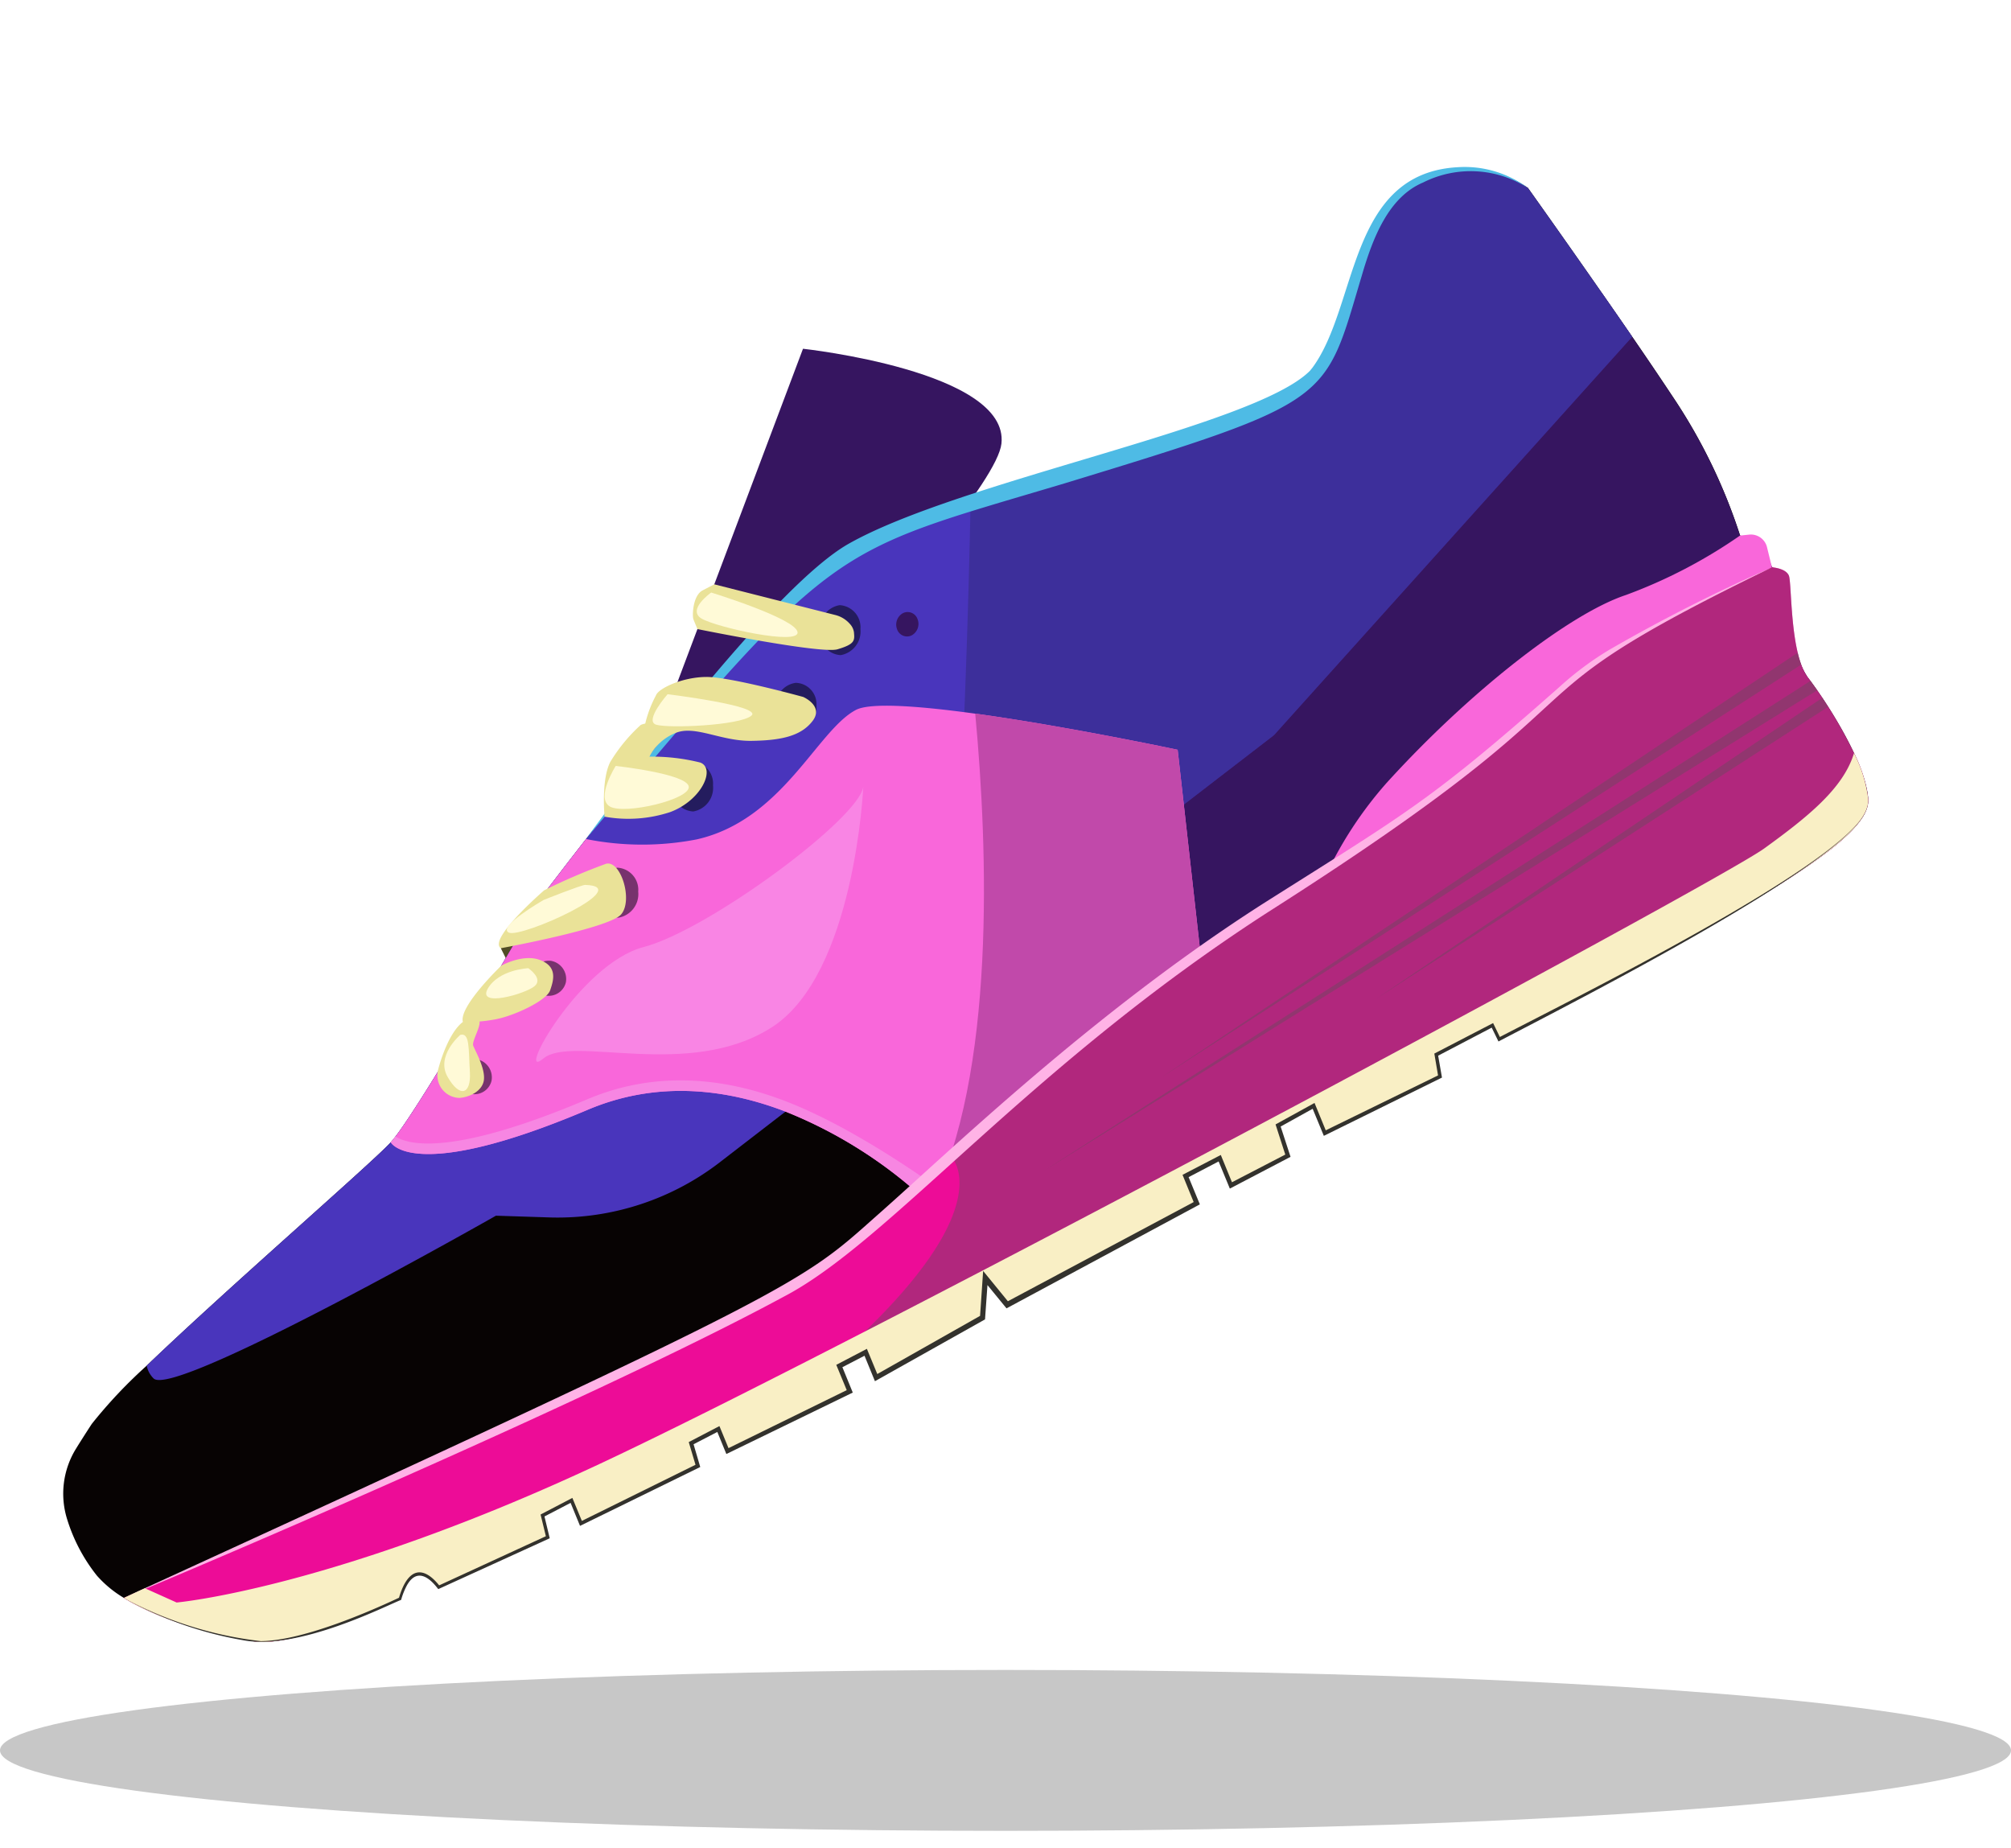 <svg xmlns="http://www.w3.org/2000/svg" width="200" height="183.768" viewBox="0 0 200 183.768">
  <g id="Group_86" data-name="Group 86" transform="translate(-88 -817.946)">
    <g id="Group_83" data-name="Group 83">
      <g id="Group_80" data-name="Group 80" transform="translate(88 983.729)">
        <g id="Ellipse_4" data-name="Ellipse 4" transform="translate(0 0.271)" stroke="rgba(0,0,0,0)" stroke-width="1" opacity="0.22">
          <ellipse cx="100" cy="8" rx="100" ry="8" stroke="none"/>
          <ellipse cx="100" cy="8" rx="99.5" ry="7.5" fill="none"/>
        </g>
      </g>
    </g>
    <g id="Group_85" data-name="Group 85" transform="translate(-898.976 450.749) rotate(8)">
      <path id="Path_438" data-name="Path 438" d="M1130.775,390.282l-.787-1.146,3.546-5.346Z" transform="translate(-39.066 -76.432)" fill="#514c25"/>
      <path id="Path_439" data-name="Path 439" d="M1147.071,333.264s34.39-45.529,34.17-52.778-20.857-6.594-20.857-6.594Z" transform="translate(-48 -24.402)" fill="#361560"/>
      <path id="Path_440" data-name="Path 440" d="M1215.894,268.1c2.108,2.077,6.884,7.556,7.62,11.1s-6.83,10.1-33.013,28.789l-.857-1.273-5.127,3.658.673,2.1-10.562,7.168-1.48-2.526-3.223,2.423,1.385,2.841-5.2,3.715-1.479-2.526-3.116,2.223,1.479,2.526-17.262,12.627-2.524-2.335.277,3.939-9.652,7.381-1.377-2.351-2.405,1.717,1.376,2.351-11.218,7.577-1.2-2.048-2.484,1.773.977,2.143-10.721,7.281-1.25-2.134-2.64,1.884.82,2.07-10.046,6.429s-1.273-1.314-2.317-1-1.338,2.684-1.338,2.684-9.47,6.266-13.805,6.213c-3.392-.042-9.282-.653-13.425-2.48a11.176,11.176,0,0,1-2.956-1.816,17.043,17.043,0,0,1-3.688-5.089,8.51,8.51,0,0,1-.12-7.139c.321-.732.716-1.6,1.2-2.635a47.893,47.893,0,0,1,4.614-6.511c6.985-8.877,19.313-23,20.944-25.368,2.176-3.157,11.349-26.064,11.349-26.064s16.481-29.9,24.563-37.491,41.505-18.486,44.742-25.176,1.383-15.97,7.061-20.022a10.6,10.6,0,0,1,11.068-.96s4.147,4.373,8.733,9.317c1.191,1.283,2.41,2.6,3.6,3.9,1.723,1.877,3.369,3.7,4.743,5.252a55.133,55.133,0,0,1,8.632,12.829l2.059.078,1.53,2.612a2.572,2.572,0,0,1,1.446.946c.4.679,1.444,7.016,3.46,9.243C1215.8,268,1215.844,268.053,1215.894,268.1Z" transform="translate(0 -0.15)" fill="#070303"/>
      <path id="Path_441" data-name="Path 441" d="M1316.7,277.337l-53.77,40.226-3.22-3.575-6.276-2.9s-5.647-3.7-5.071-6.654,27.906-36.267,27.906-36.267,6.109-3.545,6.911-7.676-1.255-6.5,3.379-12.273c1.746-2.175,3.352-4.136,4.674-5.732,1.191,1.283,2.41,2.6,3.6,3.9,1.724,1.877,3.369,3.7,4.743,5.252a55.137,55.137,0,0,1,8.632,12.829l2.059.078,1.53,2.612a2.572,2.572,0,0,1,1.446.946C1313.635,268.772,1314.682,275.109,1316.7,277.337Z" transform="translate(-100.95 -9.54)" fill="#361560"/>
      <path id="Path_442" data-name="Path 442" d="M1201.044,236.983l-29.766,44.19-7.916,8.082-20.656,21.106L1128.384,325l-5.609,5.734a26.435,26.435,0,0,1-16.014,7.935l-5.454.587s-29.008,22.367-31.448,20.777a2.434,2.434,0,0,1-.872-1.18c6.986-8.875,19.315-23,20.942-25.367,2.18-3.158,11.352-26.065,11.352-26.065s1.445-2.617,3.683-6.5c5.338-9.243,15.19-25.642,20.879-30.983,2.387-2.242,6.975-4.772,12.35-7.389,12.829-6.268,30.113-13.071,32.394-17.79,3.238-6.691,1.383-15.97,7.061-20.02a10.6,10.6,0,0,1,11.069-.963S1195.292,230.709,1201.044,236.983Z" transform="translate(-7.165 -0.149)" fill="#4935bc"/>
      <path id="Path_443" data-name="Path 443" d="M1276.913,236.983l-29.767,44.19-7.916,8.082-20.656,21.106c-1.089-18.418-3.519-39.565-4.513-47.816,12.829-6.268,30.112-13.071,32.394-17.79,3.238-6.691,1.383-15.97,7.061-20.02a10.6,10.6,0,0,1,11.069-.963S1271.161,230.709,1276.913,236.983Z" transform="translate(-83.034 -0.149)" fill="#2b2568" opacity="0.38" style="mix-blend-mode: multiply;isolation: isolate"/>
      <path id="Path_444" data-name="Path 444" d="M1144.4,300.767c4.05-7.586,15.227-27.57,21.694-32.635,10.116-7.835,38.4-17.174,43.126-23.487l.206-.342c3.652-6.749.793-19.625,11.528-21.751a10.493,10.493,0,0,1,7.2,1.071,10.521,10.521,0,0,0-10.392.913c-3.2,1.912-4.188,6.132-4.752,10.031-1.971,12.954-.9,12.694-26.428,24.574C1164.2,269.4,1165.14,267.693,1144.4,300.767Z" transform="translate(-46.606 0)" fill="#4ebbe5"/>
      <path id="Path_445" data-name="Path 445" d="M1335.239,284.8l.744,1.857,1.776,12.868-43.176,34.824A38.74,38.74,0,0,1,1301,313.226c6.849-10.072,15.608-19.174,20.984-21.834a50.224,50.224,0,0,0,10.409-7.429l.932-.231A1.652,1.652,0,0,1,1335.239,284.8Z" transform="translate(-125.142 -29.046)" fill="#f967da"/>
      <path id="Path_446" data-name="Path 446" d="M1190.45,359.769,1166.9,386.574a45.265,45.265,0,0,0-15.556-7.161c-5.981-1.385-12.952-1.373-19.507,2.559-16.263,9.755-18.948,5.928-18.948,5.928,2.18-3.158,11.352-26.065,11.352-26.065s1.445-2.617,3.683-6.5a28.459,28.459,0,0,0,10.915-1.5c8.188-3.1,10.336-12.419,13.886-14.955,1.335-.951,6.216-1.262,11.793-1.279,9.261-.024,20.437.757,20.437.757l1.366,5.318Z" transform="translate(-30.123 -54.564)" fill="#f967da"/>
      <g id="Group_84" data-name="Group 84" transform="translate(1082.764 304.264)">
        <path id="Path_447" data-name="Path 447" d="M1151.166,414.291c-5.981-1.385-12.951-1.373-19.506,2.559-12.516,7.508-16.987,6.97-18.384,6.324-.146.259-.277.475-.388.637,0,0,2.685,3.827,18.948-5.928,6.555-3.933,13.526-3.944,19.507-2.559a45.266,45.266,0,0,1,15.556,7.161l1.213-1.38C1164.437,419.168,1157.376,415.722,1151.166,414.291Z" transform="translate(-1112.887 -394.739)" fill="#f786e2"/>
        <path id="Path_448" data-name="Path 448" d="M1270.207,377.916l-4.35,6.166,4.592-5.226Z" transform="translate(-1192.885 -377.916)" fill="#f786e2"/>
      </g>
      <path id="Path_449" data-name="Path 449" d="M1223.5,386.574c4.663-13.746.744-35.814-2.382-48.979,9.261-.024,20.437.757,20.437.757l1.366,5.318,4.131,16.1Z" transform="translate(-86.723 -54.564)" fill="#c149aa"/>
      <path id="Path_450" data-name="Path 450" d="M1198.709,339.55l-.856-1.274-5.126,3.662.676,2.1-10.563,7.172-1.478-2.529-3.227,2.424,1.387,2.841-5.2,3.715-1.479-2.524-3.116,2.224,1.478,2.524-17.262,12.625-2.526-2.336.276,3.944-9.649,7.377-1.377-2.348-2.408,1.713,1.377,2.354-11.218,7.577-.266-.458-.93-1.591-2.489,1.773.979,2.143-10.719,7.283-1.254-2.137-2.638,1.884.819,2.072-10.043,6.427s-1.276-1.314-2.318-1-1.34,2.683-1.34,2.683-9.468,6.262-13.806,6.209c-3.392-.041-9.275-.654-13.423-2.479.617-.382,1.279-.785,1.986-1.225,16.221-10,56.834-35.3,62.938-41.63,2.733-2.829,6.214-7.078,10.42-12.085,7.565-9,17.486-20.471,29.666-30.6,18.953-15.747,21.8-21.974,26.333-26.447s16.72-12.308,16.72-12.308,1.371-.112,1.776.587,1.17,7.689,3.28,9.76a45.606,45.606,0,0,1,5.593,6.814,13.679,13.679,0,0,1,2.025,4.29C1232.458,314.312,1224.893,320.862,1198.709,339.55Z" transform="translate(-8.211 -31.704)" fill="#ed0c97"/>
      <path id="Path_451" data-name="Path 451" d="M1261.374,339.55l-.856-1.274-5.126,3.662.676,2.1-10.563,7.172-1.478-2.529L1240.8,351.1l1.387,2.841-5.2,3.715-1.479-2.524-3.116,2.224,1.478,2.524L1216.6,372.506l-2.526-2.336.276,3.944-9.649,7.377-1.377-2.348-2.408,1.713,1.377,2.354-11.218,7.577-.266-.458C1217.485,364.524,1209,358.66,1209,358.66c7.565-9,17.486-20.471,29.666-30.6,18.953-15.747,21.8-21.974,26.333-26.447s16.72-12.308,16.72-12.308,1.371-.112,1.776.587c.308.522.814,4.59,1.935,7.46a11.415,11.415,0,0,0,.511,1.121,4.8,4.8,0,0,0,.834,1.18c.1.094.192.194.3.305.244.24.51.522.8.827.191.211.394.434.612.669.223.252.457.522.7.8a41.422,41.422,0,0,1,3.19,4.208,13.679,13.679,0,0,1,2.025,4.29C1295.123,314.312,1287.558,320.862,1261.374,339.55Z" transform="translate(-70.875 -31.704)" fill="#6b485f" opacity="0.46" style="mix-blend-mode: multiply;isolation: isolate"/>
      <path id="Path_452" data-name="Path 452" d="M1327.4,305.716l-57.307,49.507,56.8-50.628A11.385,11.385,0,0,0,1327.4,305.716Z" transform="translate(-112.334 -38.943)" fill="#6b485f" opacity="0.46" style="mix-blend-mode: multiply;isolation: isolate"/>
      <path id="Path_453" data-name="Path 453" d="M1317.93,310.371,1248.3,368.489l68.833-58.945C1317.376,309.784,1317.643,310.066,1317.93,310.371Z" transform="translate(-100.939 -41.286)" fill="#6b485f" opacity="0.46" style="mix-blend-mode: multiply;isolation: isolate"/>
      <path id="Path_454" data-name="Path 454" d="M1352.669,313.19l-40.443,34.98,39.747-35.784C1352.2,312.638,1352.43,312.908,1352.669,313.19Z" transform="translate(-134.37 -42.631)" fill="#6b485f" opacity="0.46" style="mix-blend-mode: multiply;isolation: isolate"/>
      <path id="Path_455" data-name="Path 455" d="M1070.981,413.608c62.894-40.237,62.219-40.246,68.929-48.132,6.137-7.152,18.353-22.863,33.633-35.969,13.035-11.065,15.035-12.386,26.265-25.518a31.141,31.141,0,0,1,4.386-4.327,166.112,166.112,0,0,1,14.853-10.347c-27.454,18.465-11.191,12.176-44.937,40.991-21.579,18.667-32.606,37.6-42.308,44.513C1117.159,385.618,1086.368,404.47,1070.981,413.608Z" transform="translate(-8.208 -31.71)" fill="#ffb3e6"/>
      <path id="Path_456" data-name="Path 456" d="M1231.724,326.192c.736,3.548-6.83,10.1-33.013,28.789l-.857-1.273-5.127,3.658.673,2.1-10.562,7.168-1.48-2.526-3.223,2.423,1.385,2.841-5.2,3.715-1.479-2.526-3.116,2.223,1.479,2.526-17.262,12.627-2.525-2.335.277,3.939-9.652,7.381-1.377-2.351-2.405,1.717,1.376,2.351-11.218,7.577-1.2-2.048-2.484,1.773.977,2.143-10.721,7.281-1.25-2.134-2.64,1.884.82,2.07-10.046,6.429s-1.273-1.314-2.317-1-1.338,2.684-1.338,2.684-9.47,6.266-13.805,6.213c-3.392-.042-9.282-.653-13.425-2.48.613-.379,1.234-.8,1.945-1.244l3.323.965s15.361-3.556,40.1-19.734,101.532-72.365,105.824-76.494c3.838-3.695,6.961-7.005,7.519-10.625A13.7,13.7,0,0,1,1231.724,326.192Z" transform="translate(-8.211 -47.135)" fill="#f9efc5"/>
      <path id="Path_457" data-name="Path 457" d="M1231.724,330.05a2.817,2.817,0,0,1-.128,1.447c-2.056,5.846-25.7,22.021-32.847,27.111l-.856-1.277-5.367,3.817.668,2.1-10.3,6.962c-.034-.06-1.516-2.6-1.482-2.541l-3.542,2.654c.037.077,1.441,2.966,1.376,2.834l-4.869,3.463-1.477-2.532-3.494,2.485,1.474,2.527-16.926,12.338-2.855-2.641.32,4.466-9.318,7.15-1.373-2.337-2.793,2c.038.064,1.445,2.458,1.379,2.347l-10.84,7.347-1.2-2.046-2.8,2,.98,2.141-10.416,7.1-1.253-2.132-2.9,2.074c.039.1.854,2.147.821,2.064l-9.83,6.315c-1.861-1.743-3.324-1.317-3.783,1.775-3.323,2.175-9.164,5.627-13.021,6.187a37.591,37.591,0,0,1-14.091-2.36,37.27,37.27,0,0,0,12.3,2.512c5.652.309,13.843-5.514,15.049-6.153a7.193,7.193,0,0,1,.361-1.491c.977-2.545,3.049-.129,3.154-.09l10.269-6.547c-.039-.1-.848-2.147-.819-2.075l2.384-1.7,1.246,2.136,11.027-7.462-.974-2.146,2.17-1.542,1.195,2.048,11.6-7.8c-.035-.061-1.448-2.482-1.373-2.355l2.018-1.435,1.38,2.364,9.987-7.611c-.006-.087-.245-3.559-.235-3.415.054.051,2.251,2.082,2.2,2.031l17.6-12.916-1.484-2.525,2.739-1.962,1.48,2.519,5.539-3.968c-.038-.078-1.477-3.019-1.393-2.846l2.907-2.192,1.475,2.511,10.828-7.374c-.044-.136-.7-2.167-.678-2.105l4.886-3.5c.124.184.907,1.343.857,1.27,6.849-4.923,30.924-21.693,32.934-27.569A2.84,2.84,0,0,0,1231.724,330.05Z" transform="translate(-8.211 -50.993)" fill="#33322d"/>
      <path id="Path_458" data-name="Path 458" d="M1128.1,417.249a1.746,1.746,0,1,1-1.737-1.919A1.835,1.835,0,0,1,1128.1,417.249Z" transform="translate(-36.26 -91.362)" fill="#04060c" opacity="0.53" style="mix-blend-mode: multiply;isolation: isolate"/>
      <path id="Path_459" data-name="Path 459" d="M1120.578,413.168s.486-4.676,2.445-5.453.346,2.1.677,2.669,1.469,2.032,1.52,3.171-1.156,1.939-2.149,2.153A2.239,2.239,0,0,1,1120.578,413.168Z" transform="translate(-34.144 -87.695)" fill="#eae298"/>
      <path id="Path_460" data-name="Path 460" d="M1140.594,396.9a1.746,1.746,0,1,1-1.737-1.919A1.835,1.835,0,0,1,1140.594,396.9Z" transform="translate(-42.796 -81.731)" fill="#04060c" opacity="0.53" style="mix-blend-mode: multiply;isolation: isolate"/>
      <path id="Path_461" data-name="Path 461" d="M1124.208,402.217a14.908,14.908,0,0,0,3.031-.661c1.844-.575,4.916-2.583,5.126-3.658s.4-2.416-1.384-2.84-3.763,1.081-3.763,1.081S1123.575,400.755,1124.208,402.217Z" transform="translate(-36.005 -81.731)" fill="#eae298"/>
      <path id="Path_462" data-name="Path 462" d="M1152.317,377.853a2.385,2.385,0,0,1-1.588,2.843,2.2,2.2,0,0,1-2.379-2.065,2.386,2.386,0,0,1,1.589-2.844A2.2,2.2,0,0,1,1152.317,377.853Z" transform="translate(-48.648 -72.629)" fill="#04060c" opacity="0.53" style="mix-blend-mode: multiply;isolation: isolate"/>
      <path id="Path_463" data-name="Path 463" d="M1129.7,385.1s10.39-3.451,11.384-5-.781-5.344-2.182-4.776a60.751,60.751,0,0,0-5.736,3.476S1128.278,384.389,1129.7,385.1Z" transform="translate(-38.781 -72.398)" fill="#eae298"/>
      <path id="Path_464" data-name="Path 464" d="M1190.578,322.92a2.386,2.386,0,0,1-1.588,2.844,2.2,2.2,0,0,1-2.379-2.065,2.385,2.385,0,0,1,1.589-2.843A2.2,2.2,0,0,1,1190.578,322.92Z" transform="translate(-68.658 -46.626)" fill="#04060c" opacity="0.53" style="mix-blend-mode: multiply;isolation: isolate"/>
      <path id="Path_465" data-name="Path 465" d="M1161.6,320.283l-1.064.759c-.916.655-.679,2.683-.5,2.988l.524.894s12.505.759,14.07.054c1.694-.764,1.57-1.128,1.386-1.922a1.535,1.535,0,0,0-.51-.748,2.841,2.841,0,0,0-1.583-.68Z" transform="translate(-54.694 -46.369)" fill="#eae298"/>
      <path id="Path_466" data-name="Path 466" d="M1183.717,338.461a2.291,2.291,0,0,1-1.612,2.7,2.111,2.111,0,0,1-2.356-1.924,2.292,2.292,0,0,1,1.611-2.7A2.112,2.112,0,0,1,1183.717,338.461Z" transform="translate(-65.072 -54.048)" fill="#04060c" opacity="0.53" style="mix-blend-mode: multiply;isolation: isolate"/>
      <path id="Path_467" data-name="Path 467" d="M1154.093,346.386s-.846-.359-.912-2.287a11.5,11.5,0,0,1,.714-3.842c.139-.717,2.358-2.177,4.733-2.514s9.789.632,9.789.632,2.176.595,1.258,2.231-2.791,2.355-5.766,2.811-5.741-.779-7.539.256A5.06,5.06,0,0,0,1154.093,346.386Z" transform="translate(-51.193 -54.601)" fill="#eae298"/>
      <path id="Path_468" data-name="Path 468" d="M1164.675,356.027a2.384,2.384,0,0,1-1.588,2.843,2.2,2.2,0,0,1-2.379-2.065,2.384,2.384,0,0,1,1.589-2.843A2.2,2.2,0,0,1,1164.675,356.027Z" transform="translate(-55.111 -62.297)" fill="#04060c" opacity="0.53" style="mix-blend-mode: multiply;isolation: isolate"/>
      <path id="Path_469" data-name="Path 469" d="M1149.4,348.291a16.433,16.433,0,0,0-2.487,4.058c-.676,1.9.19,5.481.19,5.481a13.314,13.314,0,0,0,6.411-1.367c2.925-1.594,3.882-4.905,2.272-5.287a19.613,19.613,0,0,0-5.105.125S1151.569,347.023,1149.4,348.291Z" transform="translate(-47.785 -59.517)" fill="#eae298"/>
      <path id="Path_470" data-name="Path 470" d="M1204.23,320.918a1.3,1.3,0,0,1-.327,1.684,1.043,1.043,0,0,1-1.526-.361,1.3,1.3,0,0,1,.328-1.684A1.042,1.042,0,0,1,1204.23,320.918Z" transform="translate(-76.831 -46.406)" fill="#361560"/>
      <path id="Path_471" data-name="Path 471" d="M1168.951,354.219s1.767,18.549-5.676,24.947-19.558,3.464-22.08,6.248,2.254-9.833,8.35-12.376S1168.951,357.44,1168.951,354.219Z" transform="translate(-44.567 -62.434)" fill="#f985e4"/>
      <path id="Path_472" data-name="Path 472" d="M1137.785,379.853c-.352.038-3.887,2.057-3.887,2.057s-4.287,3.338-2.958,3.7S1142.836,379.3,1137.785,379.853Z" transform="translate(-39.431 -74.553)" fill="#fffad7"/>
      <path id="Path_473" data-name="Path 473" d="M1132.067,396.954s-2.895.537-3.707,2.579,3.773-.012,4.571-.892S1132.067,396.954,1132.067,396.954Z" transform="translate(-38.165 -82.664)" fill="#fffad7"/>
      <path id="Path_474" data-name="Path 474" d="M1122.831,411.152s-2.146,2.4-.674,4.309,2.591,1.467,2.127-.807S1123.744,410.779,1122.831,411.152Z" transform="translate(-34.701 -89.359)" fill="#fffad7"/>
      <path id="Path_475" data-name="Path 475" d="M1147.653,356.819s-1.566,3.467,0,4.081,7.813-1.807,7.481-3.054S1147.653,356.819,1147.653,356.819Z" transform="translate(-47.941 -63.657)" fill="#fffad7"/>
      <path id="Path_476" data-name="Path 476" d="M1155.815,342.055s-1.942,2.935-.718,3.155,8.236-1.064,9.266-2.2S1155.815,342.055,1155.815,342.055Z" transform="translate(-51.986 -56.671)" fill="#fffad7"/>
      <path id="Path_477" data-name="Path 477" d="M1161.817,321.9s-2.182,2.035-.586,2.7,10.035,1.32,9.636,0S1161.817,321.9,1161.817,321.9Z" transform="translate(-55.1 -47.135)" fill="#fffad7"/>
    </g>
  </g>
</svg>
